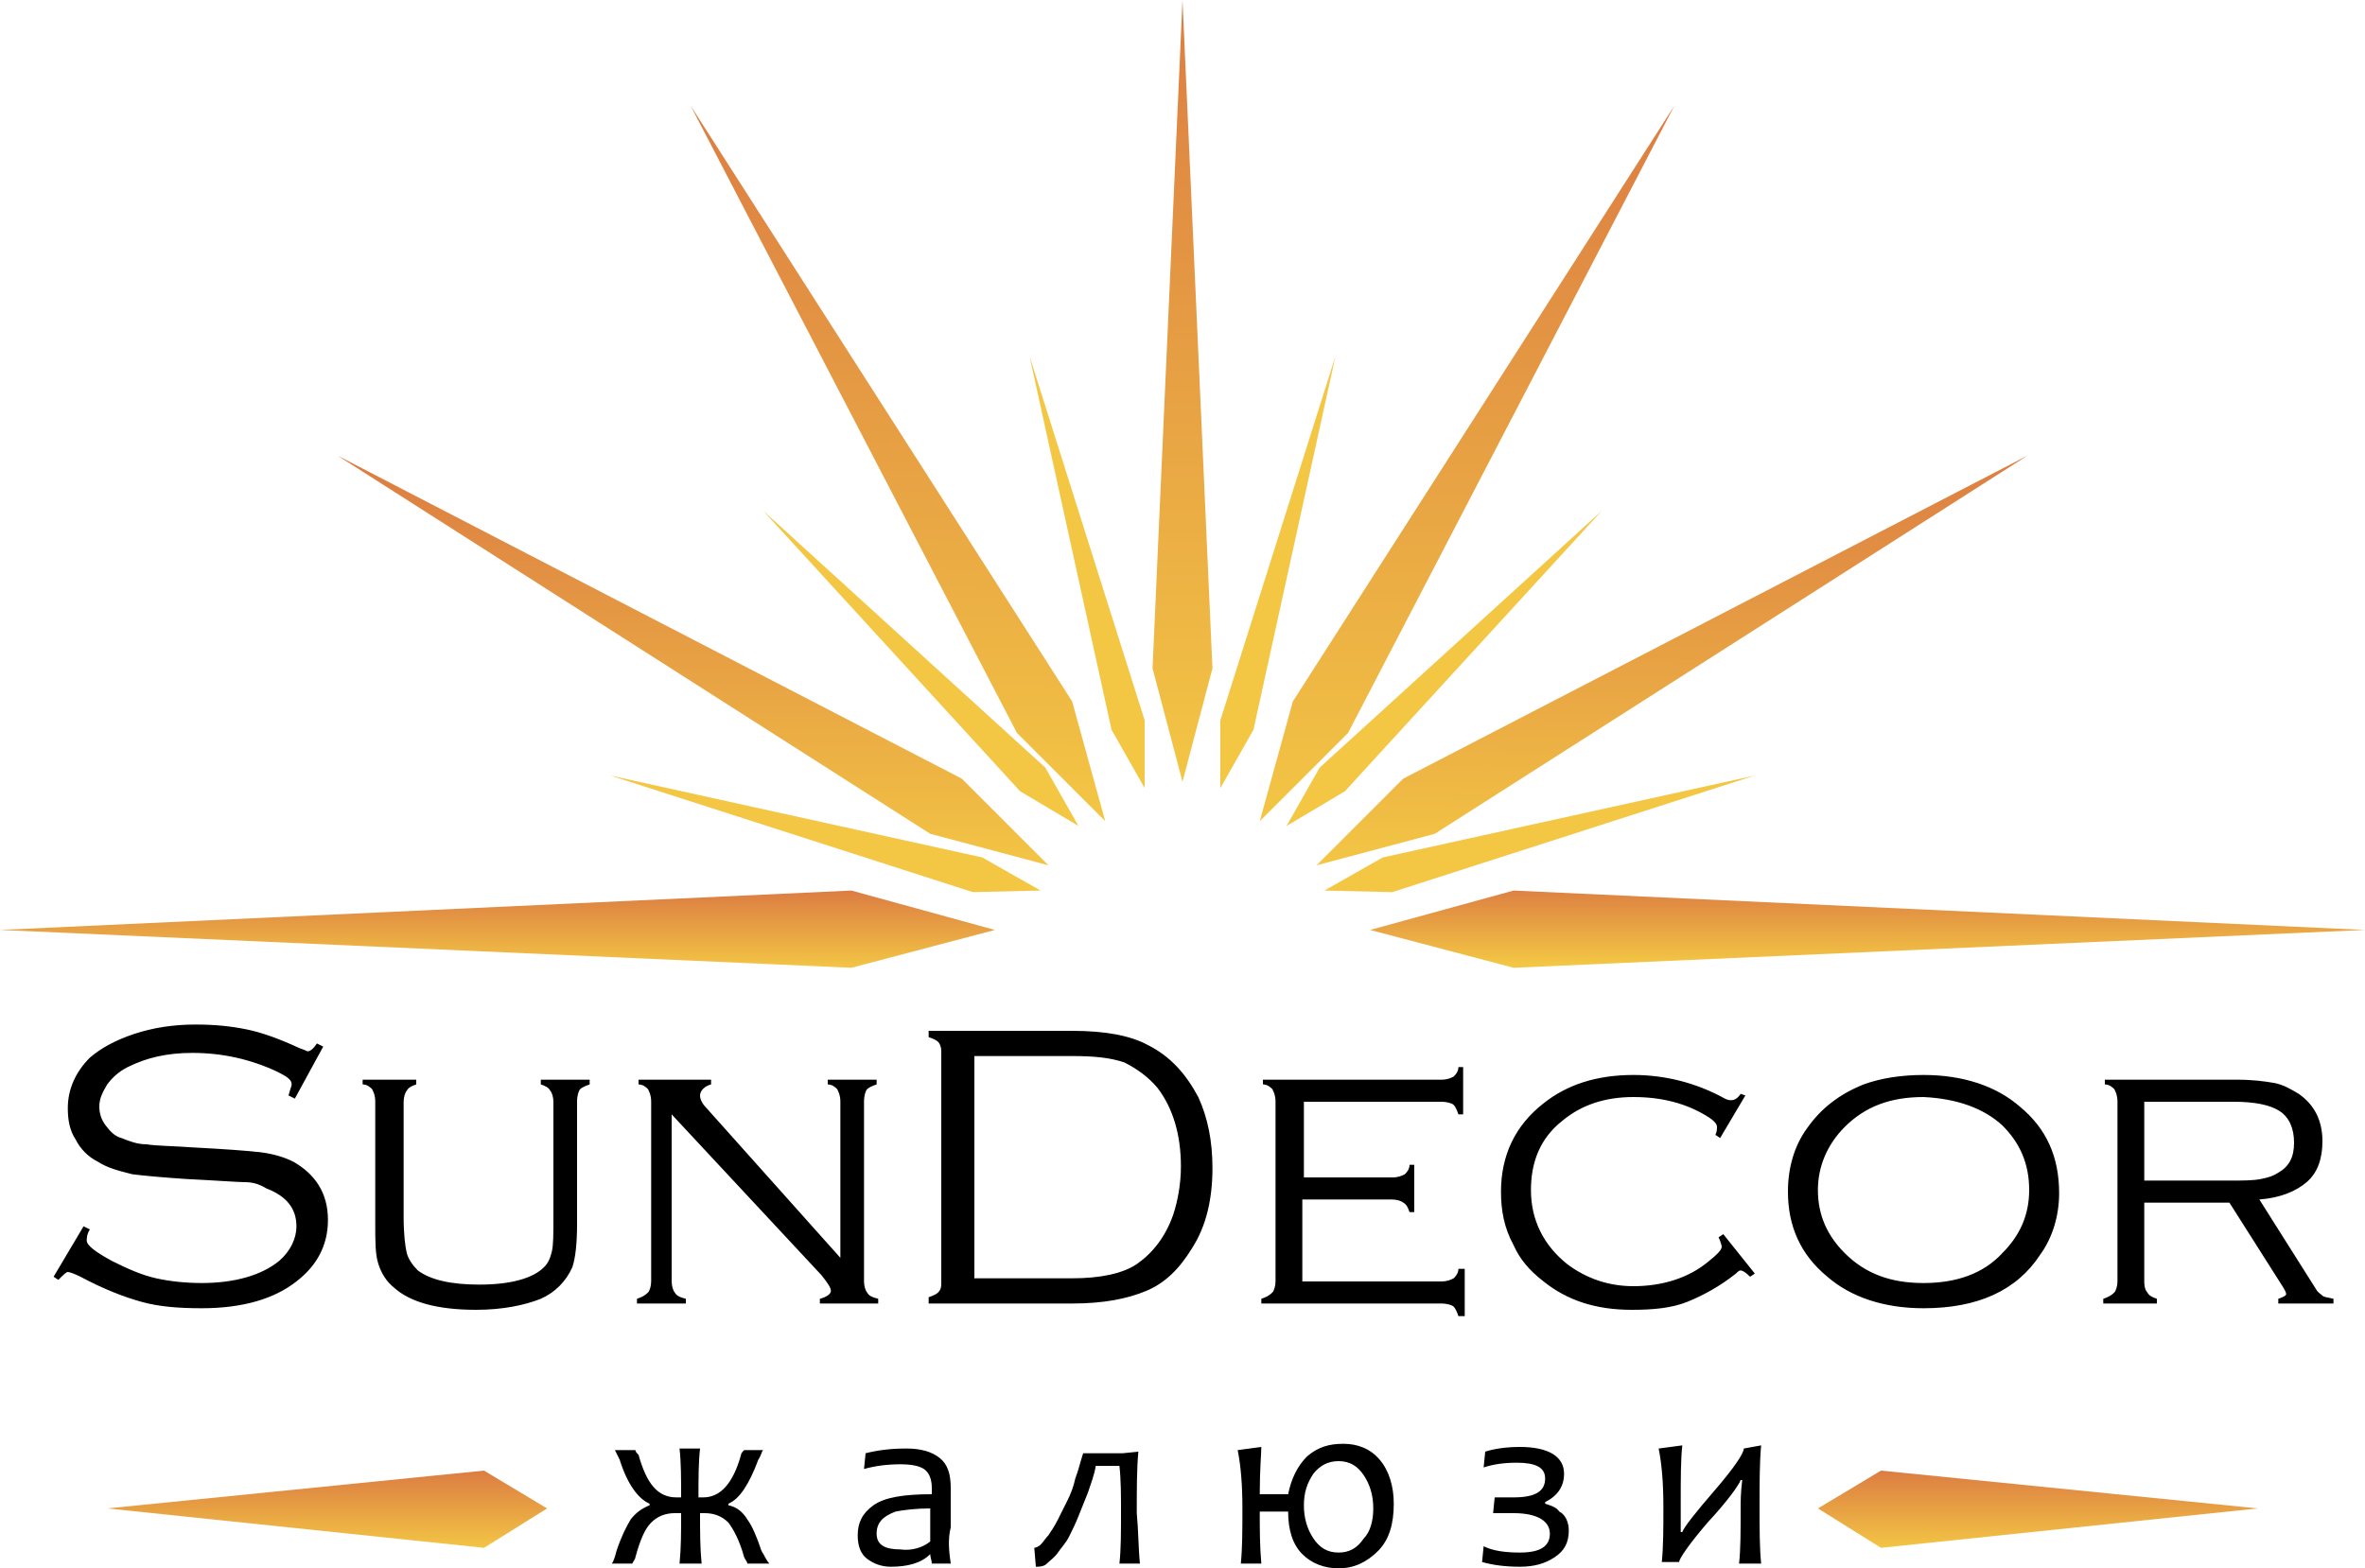 <svg xmlns="http://www.w3.org/2000/svg" viewBox="0 0 150 99.5"><linearGradient id="a" gradientUnits="userSpaceOnUse" x1="1798.136" y1="35.421" x2="1798.136" y2="150.712" gradientTransform="translate(-699.22 -15.251) scale(.431)"><stop offset="0" stop-color="#dc7d43"/><stop offset="1" stop-color="#f3c644"/></linearGradient><path fill-rule="evenodd" clip-rule="evenodd" fill="url(#a)" d="M75 0l-1.9 42.4 1.9 7.2 1.9-7.2L75 0z"/><linearGradient id="b" gradientUnits="userSpaceOnUse" x1="1123.763" y1="-936.474" x2="1173.685" y2="-850.005" gradientTransform="rotate(30.007 -505.444 -990.208) scale(.455)"><stop offset="0" stop-color="#dc7d43"/><stop offset="1" stop-color="#f3c644"/></linearGradient><path fill-rule="evenodd" clip-rule="evenodd" fill="url(#b)" d="M106.2 6.7L82 44.5l-2.1 7.6 5.6-5.6 20.7-39.8z"/><linearGradient id="c" gradientUnits="userSpaceOnUse" x1="163.195" y1="-1540.267" x2="214.093" y2="-1509.684" gradientTransform="matrix(.226 .391 -.391 .226 -533.464 312.66)"><stop offset="0" stop-color="#dc7d43"/><stop offset="1" stop-color="#f3c644"/></linearGradient><path fill-rule="evenodd" clip-rule="evenodd" fill="url(#c)" d="M128.6 28.9L89 49.4l-5.5 5.5 7.5-2 37.6-24z"/><linearGradient id="d" gradientUnits="userSpaceOnUse" x1="-884.087" y1="-1196.755" x2="-875.1" y2="-1196.755" gradientTransform="rotate(90 -538.866 1.841) scale(.548)"><stop offset="0" stop-color="#dc7d43"/><stop offset="1" stop-color="#f3c644"/></linearGradient><path fill-rule="evenodd" clip-rule="evenodd" fill="url(#d)" d="M150 59l-54-2.5-9.1 2.5 9.1 2.4 54-2.4z"/><linearGradient id="e" gradientUnits="userSpaceOnUse" x1="1648.603" y1="1223.02" x2="1597.705" y2="1307.729" gradientTransform="rotate(-30.007 -621.866 1574.378) scale(.455)"><stop offset="0" stop-color="#dc7d43"/><stop offset="1" stop-color="#f3c644"/></linearGradient><path fill-rule="evenodd" clip-rule="evenodd" fill="url(#e)" d="M43.8 6.7l20.7 39.8 5.6 5.6-2.1-7.6L43.8 6.7z"/><linearGradient id="f" gradientUnits="userSpaceOnUse" x1="1043.055" y1="2225.553" x2="993.133" y2="2254.376" gradientTransform="matrix(.226 -.391 .391 .226 -1062.811 -65.802)"><stop offset="0" stop-color="#dc7d43"/><stop offset="1" stop-color="#f3c644"/></linearGradient><path fill-rule="evenodd" clip-rule="evenodd" fill="url(#f)" d="M21.4 28.9l37.6 24 7.5 2-5.5-5.5-39.6-20.5z"/><linearGradient id="g" gradientUnits="userSpaceOnUse" x1="-82.864" y1="2390.627" x2="-91.851" y2="2390.627" gradientTransform="rotate(-90 -633.32 644.436) scale(.548)"><stop offset="0" stop-color="#dc7d43"/><stop offset="1" stop-color="#f3c644"/></linearGradient><path fill-rule="evenodd" clip-rule="evenodd" fill="url(#g)" d="M0 59l54 2.4 9.1-2.4-9.1-2.5L0 59z"/><path fill-rule="evenodd" clip-rule="evenodd" fill="#F3C644" d="M84.7 22.6l-7.3 23.1V50l2.1-3.7 5.2-23.7zm16.9 9.8L83.7 48.7l-2.1 3.7 3.7-2.2 16.3-17.8zm9.7 16.8l-23.6 5.2-3.7 2.1 4.3.1 23-7.4zm-46-26.6l5.2 23.7 2.1 3.7v-4.3l-7.3-23.1zm-16.9 9.8l16.3 17.8 3.7 2.2-2.1-3.7-17.9-16.3zm-9.7 16.8l23 7.4 4.3-.1-3.7-2.1-23.6-5.2z"/><path d="M20.5 66.4l-1.8 3.3-.4-.2c.1-.4.2-.6.2-.7 0-.3-.3-.5-.9-.8-1.7-.8-3.5-1.2-5.4-1.2-1.6 0-2.9.3-4.1.9-.6.3-1 .7-1.3 1.1-.3.5-.5.9-.5 1.4 0 .4.1.8.4 1.2.3.4.6.7 1 .8.5.2 1 .4 1.6.4.6.1 1.6.1 3 .2 1.9.1 3.3.2 4.2.3.8.1 1.5.3 2.1.6 1.4.8 2.2 2 2.2 3.7 0 1.6-.7 2.9-2 3.9-1.4 1.1-3.4 1.7-6 1.7-1.5 0-2.7-.1-3.8-.4-1.1-.3-2.4-.8-3.9-1.6-.4-.2-.7-.3-.8-.3-.1 0-.3.2-.6.5l-.3-.2 1.9-3.2.4.2c-.2.3-.2.6-.2.7 0 .3.5.7 1.6 1.3 1 .5 1.9.9 2.8 1.1.9.2 1.9.3 2.9.3 2.1 0 3.8-.5 4.9-1.4.7-.6 1.1-1.4 1.1-2.2 0-1.1-.6-1.9-1.9-2.4-.5-.3-.9-.4-1.4-.4-.4 0-1.7-.1-3.7-.2-1.5-.1-2.6-.2-3.4-.3-.8-.2-1.6-.4-2.2-.8-.6-.3-1.1-.8-1.4-1.4-.4-.6-.5-1.3-.5-2 0-1.2.5-2.3 1.4-3.2.7-.6 1.6-1.1 2.8-1.5 1.2-.4 2.5-.6 3.9-.6 1.2 0 2.2.1 3.2.3 1 .2 2.1.6 3.4 1.2.3.1.5.2.5.2.2 0 .4-.2.6-.5l.4.2zm5.1 3.5v7.3c0 1.1.1 1.9.2 2.3.1.4.4.8.7 1.1.8.6 2.1.9 3.9.9 2 0 3.4-.4 4.1-1.1.3-.3.4-.6.5-1 .1-.4.1-1.1.1-2.2v-7.3c0-.3-.1-.6-.2-.7-.1-.2-.3-.3-.6-.4v-.3h3.1v.3c-.3.1-.5.2-.6.3-.1.1-.2.4-.2.8v7.7c0 1.3-.1 2.2-.3 2.8-.4.9-1.1 1.6-2 2-1 .4-2.4.7-4.1.7-2.5 0-4.2-.5-5.2-1.4-.5-.4-.8-.9-1-1.5-.2-.6-.2-1.4-.2-2.6v-7.7c0-.4-.1-.6-.2-.8-.1-.1-.3-.3-.6-.3v-.3h3.4v.3c-.3.1-.5.2-.6.4-.1.1-.2.4-.2.7zm17 .8v10.6c0 .3.1.6.2.7.1.2.3.3.7.4v.3h-3.1v-.3c.3-.1.5-.2.7-.4.1-.1.2-.4.2-.7V69.9c0-.4-.1-.6-.2-.8-.1-.1-.3-.3-.6-.3v-.3h4.6v.3c-.4.1-.7.4-.7.7 0 .3.2.6.5.9l8.4 9.4v-9.9c0-.4-.1-.6-.2-.8-.1-.1-.3-.3-.6-.3v-.3h3.1v.3c-.3.1-.5.2-.6.3-.1.1-.2.4-.2.8v11.4c0 .3.1.6.2.7.1.2.3.3.7.4v.3H52v-.3c.4-.1.7-.3.7-.5s-.2-.5-.6-1l-9.5-10.2zm17.1 10.7V66.7c0-.3-.1-.5-.2-.6-.1-.1-.3-.2-.6-.3v-.4H68c2.1 0 3.7.3 4.8.9 1.4.7 2.4 1.8 3.2 3.3.6 1.3.9 2.8.9 4.5 0 2-.4 3.7-1.3 5.1-.8 1.3-1.7 2.2-2.9 2.7s-2.7.8-4.7.8h-9.1v-.4c.3-.1.5-.2.6-.3.2-.2.2-.4.2-.6zm2-.3H68c1.8 0 3.2-.3 4.1-.9 1-.7 1.8-1.7 2.3-3.1.3-.9.5-2 .5-3.1 0-2-.5-3.7-1.5-5-.6-.7-1.3-1.2-2.1-1.6-.9-.3-1.9-.4-3.3-.4h-6.2v14.1h-.1zM82.6 76v5.3h8.8c.4 0 .6-.1.8-.2.1-.1.3-.3.3-.6h.4v3h-.4c-.1-.3-.2-.5-.3-.6-.1-.1-.4-.2-.8-.2H80v-.3c.3-.1.5-.2.7-.4.1-.1.2-.4.2-.7V69.9c0-.4-.1-.6-.2-.8-.1-.1-.3-.3-.6-.3v-.3h11.3c.4 0 .6-.1.8-.2.1-.1.3-.3.3-.6h.3v3h-.3c-.1-.3-.2-.5-.3-.6-.1-.1-.4-.2-.8-.2h-8.7v4.8h5.6c.4 0 .6-.1.8-.2.1-.1.3-.3.3-.6h.3v3h-.3c-.1-.3-.2-.5-.4-.6-.1-.1-.4-.2-.7-.2h-5.7V76zm28.1-6.5l-1.6 2.7-.3-.2c.1-.2.1-.4.1-.5 0-.2-.2-.4-.5-.6-1.4-.9-3-1.3-4.8-1.3-1.8 0-3.3.5-4.5 1.5-1.4 1.1-2 2.6-2 4.4 0 1.9.8 3.5 2.3 4.7 1.2.9 2.6 1.4 4.2 1.4 1.8 0 3.5-.5 4.8-1.6.5-.4.8-.7.8-.9 0-.1-.1-.4-.2-.6l.3-.2 2 2.5-.3.2c-.3-.3-.5-.4-.6-.4-.1 0-.2.1-.3.2-1 .8-2.1 1.4-3.1 1.8-1 .4-2.2.5-3.5.5-2.3 0-4.1-.6-5.6-1.8-.9-.7-1.5-1.4-1.9-2.3-.6-1.1-.8-2.2-.8-3.4 0-2.3.9-4.2 2.7-5.6 1.5-1.2 3.4-1.8 5.7-1.8 2 0 4 .5 5.8 1.5.2.1.3.1.4.1.2 0 .4-.1.6-.4l.3.1zm11.3-1.3c2.5 0 4.6.7 6.1 2 1.7 1.4 2.5 3.2 2.5 5.5 0 1.4-.4 2.8-1.2 3.9-1.5 2.3-4 3.4-7.4 3.4-2.5 0-4.6-.7-6.1-2-1.7-1.4-2.5-3.2-2.5-5.4 0-1.5.4-2.9 1.2-4 .9-1.3 2.1-2.2 3.6-2.8 1.1-.4 2.4-.6 3.8-.6zm0 1.4c-2.1 0-3.7.6-5 1.9-1.1 1.1-1.7 2.5-1.7 4 0 1.6.6 2.9 1.7 4 1.3 1.3 2.9 1.9 5 1.9s3.8-.6 5-1.9c1.1-1.1 1.7-2.4 1.7-4 0-1.7-.6-3-1.7-4.1-1.2-1.1-2.9-1.7-5-1.8zm14 6.7v5c0 .4.1.6.2.7.1.2.3.3.6.4v.3h-3.4v-.3c.3-.1.5-.2.7-.4.1-.1.2-.4.2-.7V69.9c0-.4-.1-.6-.2-.8-.1-.1-.3-.3-.6-.3v-.3h8.4c1 0 1.7.1 2.3.2.6.1 1.1.4 1.6.7 1 .7 1.5 1.7 1.5 3 0 1.1-.3 2-1 2.6-.7.6-1.7 1-3 1.1l3.6 5.7c.1.2.3.3.4.4.1.1.3.1.7.2v.3h-3.5v-.3c.3-.1.5-.2.5-.3 0-.1-.1-.3-.3-.6l-3.3-5.2H136zm0-1.4h5.4c.9 0 1.5 0 2-.1s.8-.2 1.1-.4c.7-.4 1-1 1-1.9 0-.9-.3-1.6-.9-2-.6-.4-1.6-.6-2.9-.6H136v5zM48.8 99.2h-1.4c0-.1-.1-.2-.2-.4-.3-1.1-.7-1.8-1-2.2-.4-.4-.9-.6-1.5-.6h-.3c0 1.2 0 2.2.1 3.2h-1.4c.1-1 .1-2 .1-3.2h-.4c-.6 0-1.1.2-1.5.6-.4.4-.7 1.1-1 2.2 0 .1-.1.2-.2.4h-1.3c.1-.1.2-.4.3-.8.3-.9.6-1.5.9-2 .3-.4.7-.7 1.2-.9v-.1c-.7-.3-1.4-1.2-1.9-2.8L39 92h1.3c0 .1.1.2.2.3.5 1.8 1.2 2.7 2.4 2.7h.3c0-1.2 0-2.2-.1-3.1h1.3c-.1.9-.1 1.9-.1 3.1h.3c1.1 0 1.9-.9 2.4-2.7 0-.1.1-.2.2-.3h1.2c-.1.1-.1.3-.3.6-.6 1.6-1.2 2.5-1.9 2.8v.1c.5.1.9.4 1.2.9.3.4.6 1.1.9 2 .2.3.3.6.5.8zm11.5 0h-1.2c0-.2-.1-.4-.1-.6-.6.6-1.5.8-2.5.8-.6 0-1.1-.2-1.5-.5-.4-.3-.6-.8-.6-1.5 0-.8.3-1.4 1-1.9s1.9-.7 3.7-.7v-.4c0-.6-.2-1-.5-1.2-.3-.2-.8-.3-1.5-.3-.8 0-1.6.1-2.3.3l.1-1c.8-.2 1.6-.3 2.6-.3.9 0 1.6.2 2.1.6.5.4.7 1 .7 1.9v2.5c-.2.8-.1 1.6 0 2.3zM59 97.8v-2.1c-.9 0-1.7.1-2.2.2-.8.3-1.2.7-1.2 1.4s.5 1 1.5 1c.7.1 1.4-.1 1.9-.5zm13.3 1.4H71c.1-.9.1-2 .1-3.3 0-1 0-2-.1-2.9h-1.5c-.1.6-.3 1.1-.5 1.7l-.6 1.5c-.2.5-.4.9-.6 1.3-.2.4-.5.7-.7 1-.2.3-.5.5-.7.7-.2.2-.5.2-.7.2l-.1-1.2c.1 0 .3-.1.4-.2.2-.2.3-.4.5-.6.2-.3.4-.6.6-1l.6-1.2c.2-.4.4-.9.5-1.4.2-.5.3-1 .5-1.6h2.5l1-.1c-.1 1.1-.1 2.3-.1 3.9.1 1 .1 2.2.2 3.2zm16.1-3.8c0 1.3-.3 2.3-1 3-.7.7-1.5 1.1-2.5 1.1-.9 0-1.7-.3-2.3-.9-.6-.6-.9-1.5-.9-2.7h-1.8c0 1.1 0 2.2.1 3.3h-1.3c.1-1 .1-2.2.1-3.5 0-1.5-.1-2.7-.3-3.7l1.5-.2c0 .4-.1 1.4-.1 3h1.8c.2-1 .6-1.8 1.2-2.4.7-.6 1.4-.8 2.3-.8.9 0 1.7.3 2.3 1 .6.7.9 1.7.9 2.8zm-1.3.3c0-.8-.2-1.5-.6-2.1-.4-.6-.9-.9-1.6-.9-.7 0-1.2.3-1.6.8-.4.6-.6 1.2-.6 2s.2 1.5.6 2.1c.4.6.9.9 1.6.9.7 0 1.2-.3 1.6-.9.4-.4.6-1.1.6-1.9zm12.4 1.4c0 .8-.3 1.3-.9 1.7-.6.4-1.3.6-2.2.6-.9 0-1.7-.1-2.4-.3l.1-1c.6.3 1.4.4 2.3.4 1.3 0 1.9-.4 1.9-1.2 0-.8-.8-1.3-2.3-1.3h-1.3l.1-1H96c1.4 0 2-.4 2-1.2 0-.7-.6-1-1.8-1-.8 0-1.5.1-2.1.3l.1-1c.6-.2 1.4-.3 2.2-.3 1.8 0 2.8.6 2.8 1.7 0 .8-.4 1.4-1.2 1.8v.1c.3.1.7.2.9.5.4.2.6.7.6 1.2zm12.2 2.1h-1.4c.1-.9.1-2 .1-3.5 0-.4 0-1 .1-1.8h-.1c-.1.3-.8 1.3-2.1 2.7-1.2 1.4-1.8 2.3-1.8 2.5h-1.1c.1-1 .1-2.2.1-3.5 0-1.5-.1-2.7-.3-3.7l1.5-.2c-.1.9-.1 2.1-.1 3.6v1.9h.1c.1-.3.8-1.2 2.1-2.7 1.2-1.4 1.8-2.3 1.8-2.6l1.1-.2c-.1 1.1-.1 2.3-.1 3.9 0 1.4 0 2.6.1 3.6z"/><linearGradient id="h" gradientUnits="userSpaceOnUse" x1="-124.172" y1="4559.689" x2="-133.16" y2="4559.689" gradientTransform="matrix(0 -.548 .242 0 -1084.835 25.279)"><stop offset="0" stop-color="#dc7d43"/><stop offset="1" stop-color="#f3c644"/></linearGradient><path fill-rule="evenodd" clip-rule="evenodd" fill="url(#h)" d="M6.8 95.7l23.9 2.5 4-2.5-4-2.4-23.9 2.4z"/><linearGradient id="i" gradientUnits="userSpaceOnUse" x1="-124.172" y1="-3543.398" x2="-133.16" y2="-3543.398" gradientTransform="matrix(0 -.548 -.242 0 -729.946 25.279)"><stop offset="0" stop-color="#dc7d43"/><stop offset="1" stop-color="#f3c644"/></linearGradient><path fill-rule="evenodd" clip-rule="evenodd" fill="url(#i)" d="M143.2 95.7l-23.9 2.5-4-2.5 4-2.4 23.9 2.4z"/></svg>